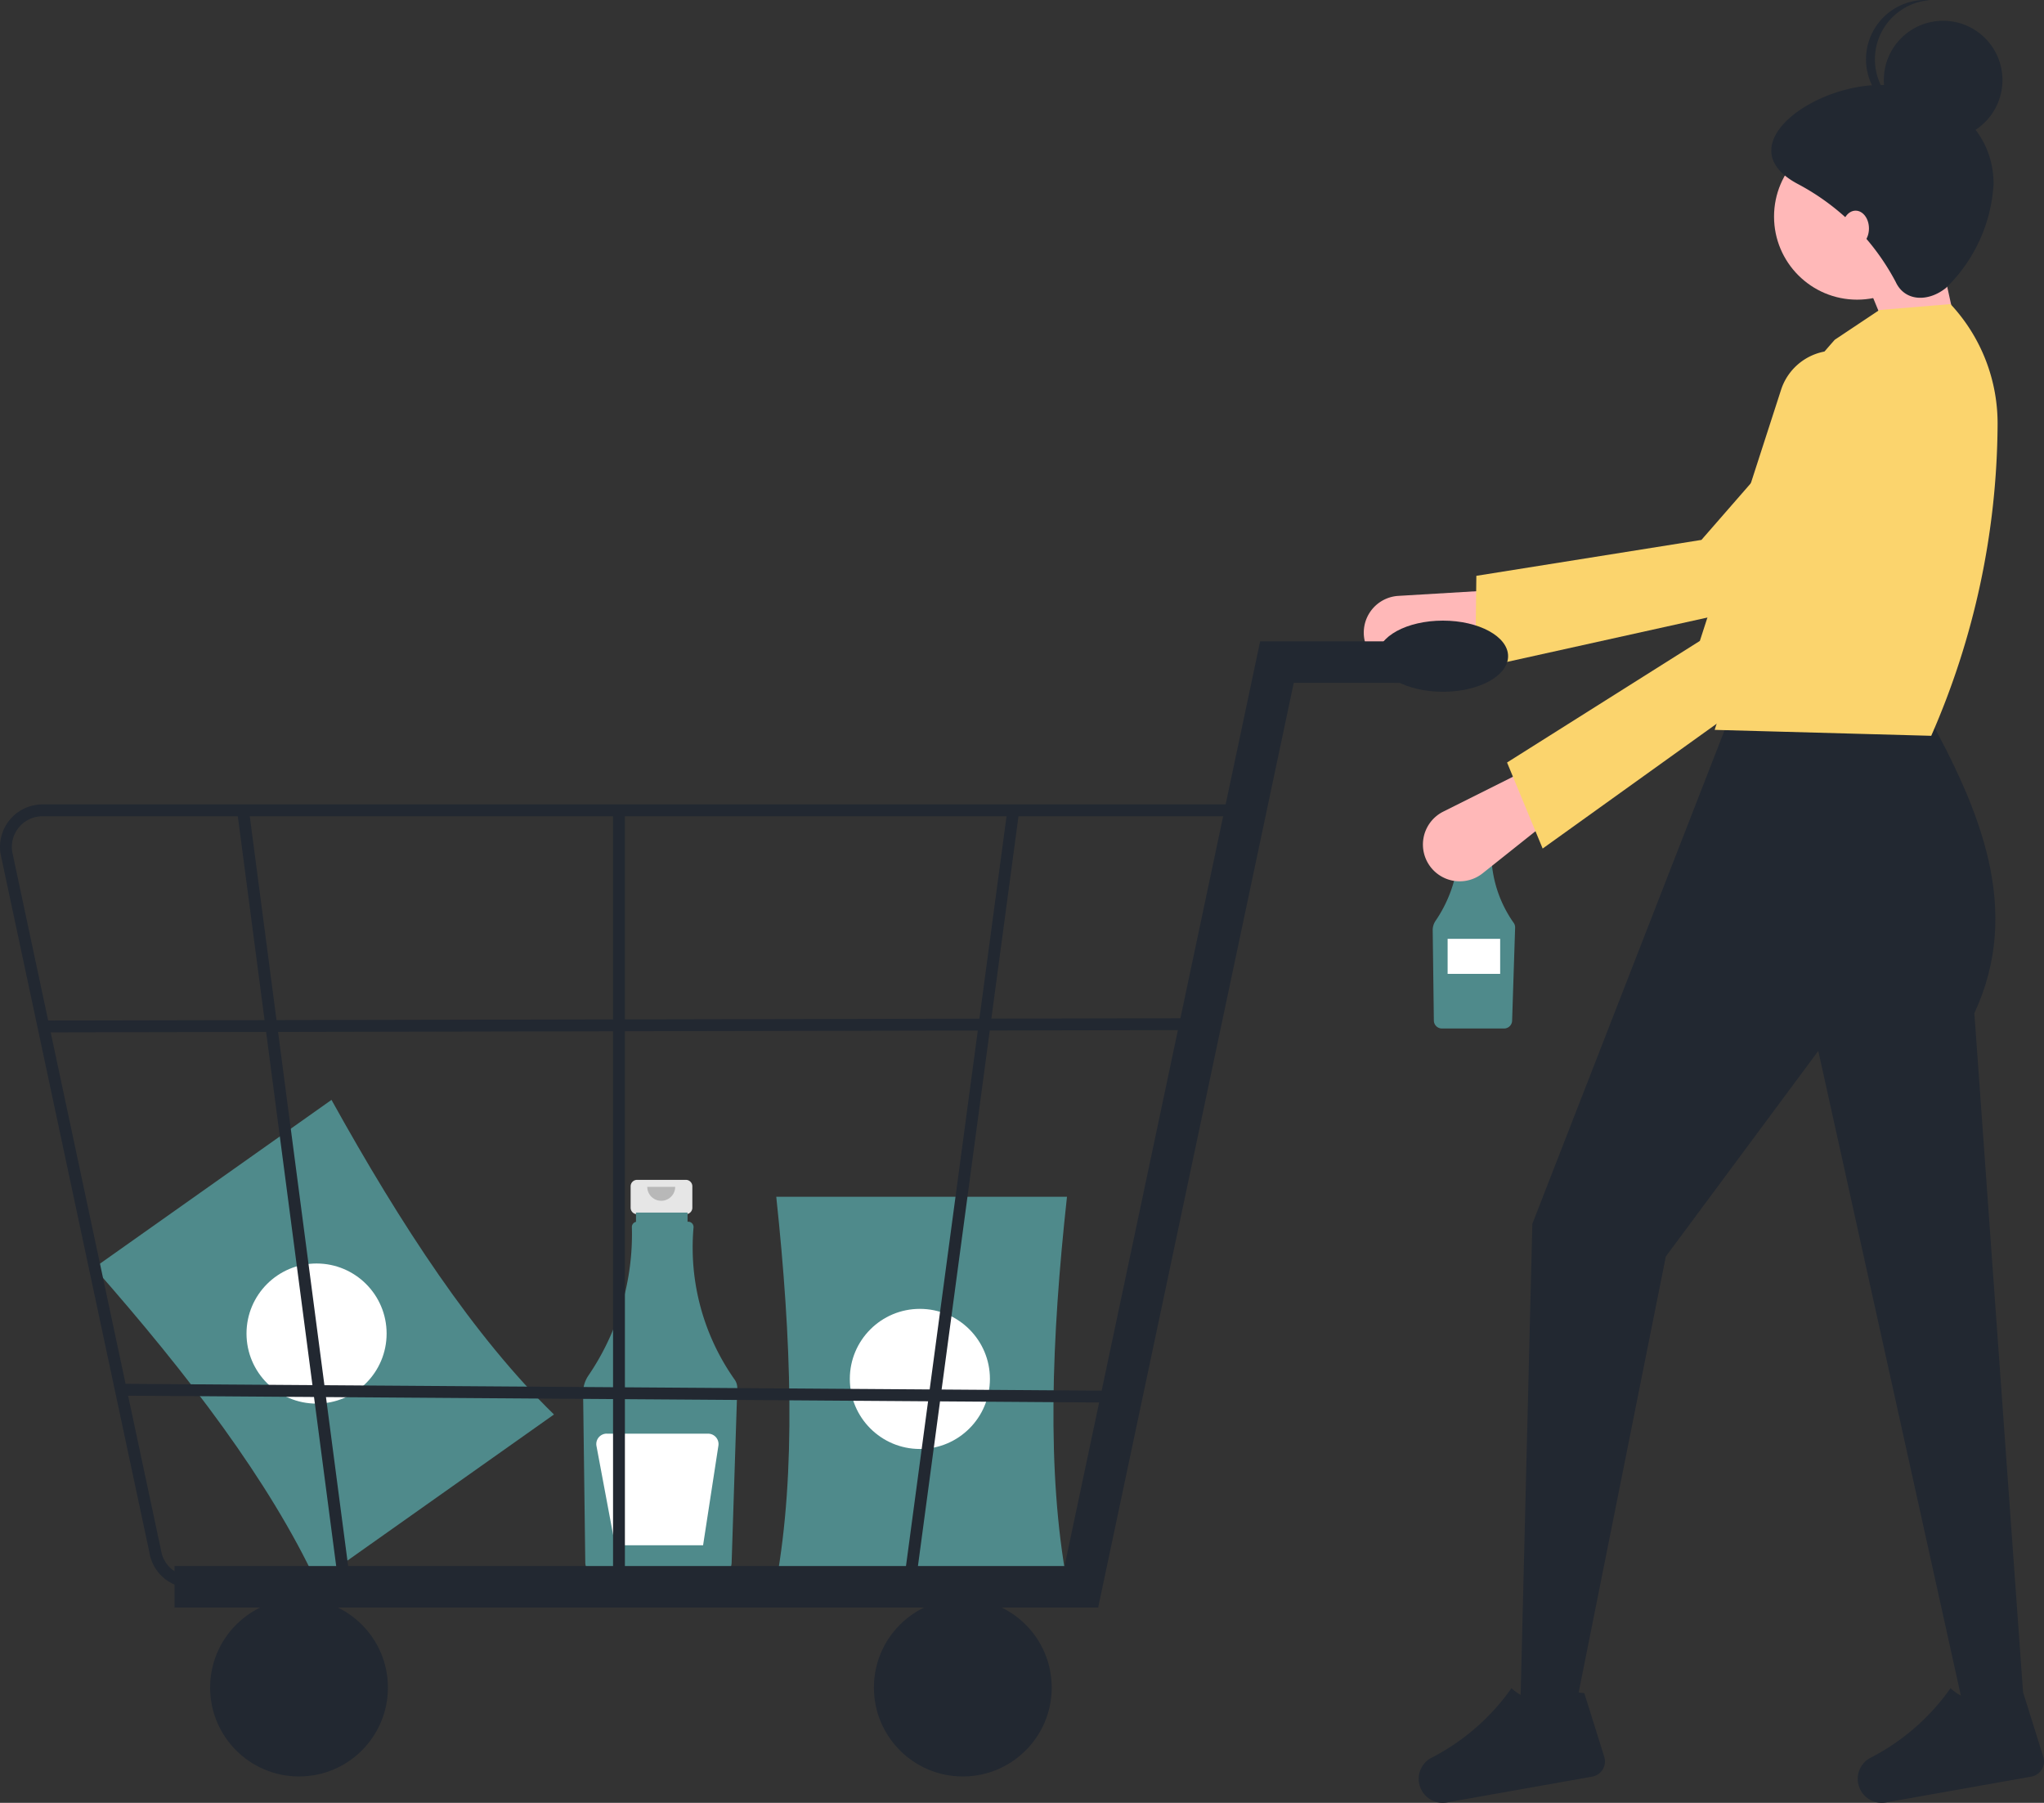 <svg xmlns="http://www.w3.org/2000/svg" width="164.651" height="145.207" viewBox="0 0 164.651 145.207">
  <rect x="0" y="0" width="164.651" height="145.207" fill="#333333" stroke="none"/>
  <g id="Group_46" data-name="Group 46" transform="translate(-116.228 -86.176)">
    <path id="Path_46" data-name="Path 46" d="M902.452,657.061l19.12-13.523c-6.448-6.282-12.313-15.226-17.922-25.339l-19.12,13.523C892.17,640.4,898.642,648.914,902.452,657.061Z" transform="translate(-760.719 -443.433)" fill="#4f8a8b"/>
    <circle id="Ellipse_7" data-name="Ellipse 7" cx="5.643" cy="5.643" r="5.643" transform="translate(136.085 187.944)" fill="#fff"/>
    <path id="Path_47" data-name="Path 47" d="M615.046,536.554h2.1a.278.278,0,0,1,.278.278v.921a.278.278,0,0,1-.278.278H616.8v1.38h-1.4v-1.38h-.348a.278.278,0,0,1-.278-.278v-.921A.278.278,0,0,1,615.046,536.554Z" transform="translate(-381.081 -384.636)" fill="#e6e6e6"/>
    <path id="Path_48" data-name="Path 48" d="M608.089,548.61a10.79,10.79,0,0,0,1.877-6.4.228.228,0,0,1,.178-.227v-.4h2.217v.393h.031a.227.227,0,0,1,.227.228c0,.005,0,.011,0,.017a9.847,9.847,0,0,0,1.769,6.549.626.626,0,0,1,.114.38l-.242,7.5a.649.649,0,0,1-.644.626H608.6a.649.649,0,0,1-.644-.637l-.093-7.279A1.314,1.314,0,0,1,608.089,548.61Z" transform="translate(-376.226 -388.26)" fill="#4f8a8b"/>
    <path id="Path_49" data-name="Path 49" d="M617.408,537.627a.6.6,0,1,0,1.2,0" transform="translate(-383.006 -385.408)" opacity="0.2"/>
    <rect id="Rectangle_36" data-name="Rectangle 36" width="4.232" height="2.822" transform="translate(232.839 161.794)" fill="#fff"/>
    <path id="Path_50" data-name="Path 50" d="M845.223,641.218h3.929a.521.521,0,0,1,.521.521v1.724a.521.521,0,0,1-.521.521H848.5v2.584h-2.627v-2.584h-.651a.521.521,0,0,1-.521-.521v-1.724a.521.521,0,0,1,.521-.521Z" transform="translate(-677.674 -460.011)" fill="#e6e6e6"/>
    <path id="Path_51" data-name="Path 51" d="M832.2,663.785a20.2,20.2,0,0,0,3.514-11.975.426.426,0,0,1,.333-.425v-.745H840.2v.735h.057a.426.426,0,0,1,.425.426c0,.01,0,.021,0,.031a18.433,18.433,0,0,0,3.311,12.259,1.173,1.173,0,0,1,.212.711l-.454,14.034a1.215,1.215,0,0,1-1.2,1.173h-9.385a1.215,1.215,0,0,1-1.205-1.193l-.175-13.626A2.46,2.46,0,0,1,832.2,663.785Z" transform="translate(-668.587 -466.796)" fill="#4f8a8b"/>
    <path id="Path_52" data-name="Path 52" d="M849.645,643.226a1.124,1.124,0,0,0,2.248,0" transform="translate(-681.277 -461.457)" opacity="0.2"/>
    <path id="Path_53" data-name="Path 53" d="M838.006,714.273h8.169a.839.839,0,0,1,.829.966l-1.234,8.024h-7.088l-1.5-8a.839.839,0,0,1,.824-.993Z" transform="translate(-672.906 -512.622)" fill="#fff"/>
    <path id="Path_54" data-name="Path 54" d="M736.858,677.122h23.419c-1.637-8.852-1.261-19.541,0-31.037H736.858C738.085,657.58,738.452,668.27,736.858,677.122Z" transform="translate(-558.1 -463.516)" fill="#4f8a8b"/>
    <circle id="Ellipse_8" data-name="Ellipse 8" cx="5.643" cy="5.643" r="5.643" transform="translate(184.684 191.598)" fill="#fff"/>
    <path id="Path_55" data-name="Path 55" d="M330.846,297.716l-5.257-.478-3.346-8.125,5.974-3.346Z" transform="translate(-56.299 -181.788)" fill="#ffb8b8"/>
    <path id="Path_56" data-name="Path 56" d="M608.206,475.943h0a2.964,2.964,0,0,1,2.575-4.062l8.163-.487,1.2,4-8.4,2.308A2.964,2.964,0,0,1,608.206,475.943Z" transform="translate(-381.908 -337.71)" fill="#ffb8b8"/>
    <path id="Path_57" data-name="Path 57" d="M475.657,422.156l.09-7.5,18.131-2.893,13.968-16.02a4.572,4.572,0,0,1,5.959-.815h0a4.572,4.572,0,0,1,.8,6.974l-11.524,14.181Z" transform="translate(-240.594 -282.1)" fill="#fbd46d"/>
    <path id="Path_58" data-name="Path 58" d="M504.351,587.775h-4.779l-11.855-53.6-12.281,16.557-7.169,35.846h-4.54l.956-38.474L480.693,507h15.772c4.31,7.8,7.691,15.841,3.824,24.136Z" transform="translate(-225.02 -363.354)" fill="#222831"/>
    <path id="Path_59" data-name="Path 59" d="M596.942,793.059a1.247,1.247,0,0,1-.973,1.6l-11.7,2.076a1.924,1.924,0,0,1-2.183-1.319h0a1.912,1.912,0,0,1,.935-2.274,17.882,17.882,0,0,0,6.45-5.607c1.285,1.2,2.722,1.084,4.248.2l1.618.2Z" transform="translate(-351.487 -565.383)" fill="#222831"/>
    <path id="Path_60" data-name="Path 60" d="M470.556,793.059a1.247,1.247,0,0,1-.973,1.6l-11.7,2.076a1.924,1.924,0,0,1-2.183-1.319h0a1.912,1.912,0,0,1,.935-2.274,17.882,17.882,0,0,0,6.45-5.607c1.285,1.2,2.722,1.084,4.248.2l1.618.2Z" transform="translate(-189.734 -565.383)" fill="#222831"/>
    <circle id="Ellipse_9" data-name="Ellipse 9" cx="6.691" cy="6.691" r="6.691" transform="translate(259.133 96.93)" fill="#ffb8b8"/>
    <path id="Path_61" data-name="Path 61" d="M486.4,423.925l-17.445-.478,5.123-16.124c-3.184-5.1.02-10.2,4.555-15.3l3.585-2.39,5.735-.478h0a14.08,14.08,0,0,1,3.792,9.808A63.184,63.184,0,0,1,486.4,423.925Z" transform="translate(-214.605 -278.484)" fill="#fbd46d"/>
    <path id="Path_62" data-name="Path 62" d="M593.711,530.558h0a2.964,2.964,0,0,1,.769-4.748l7.313-3.659,2.677,3.2-6.818,5.427A2.964,2.964,0,0,1,593.711,530.558Z" transform="translate(-361.992 -374.263)" fill="#ffb8b8"/>
    <path id="Path_63" data-name="Path 63" d="M502.293,442.63l-2.868-6.93,15.531-9.793,6.54-20.223a4.572,4.572,0,0,1,5.158-3.093h0a4.572,4.572,0,0,1,3.476,6.1l-5.016,17.571Z" transform="translate(-261.799 -288.108)" fill="#fbd46d"/>
    <path id="Path_64" data-name="Path 64" d="M488.036,334.053a12.67,12.67,0,0,1-3.824,8.364c-1.435,1.163-3.331,1.114-4.062-.478a18.939,18.939,0,0,0-7.886-7.886c-6.066-3.219,2.151-8.726,7.886-7.886C484.459,326.8,488.036,329.7,488.036,334.053Z" transform="translate(-211.219 -233.06)" fill="#222831"/>
    <circle id="Ellipse_10" data-name="Ellipse 10" cx="4.779" cy="4.779" r="4.779" transform="translate(267.975 87.849)" fill="#222831"/>
    <path id="Path_65" data-name="Path 65" d="M489.207,306.4a4.776,4.776,0,0,1,4.421-4.761c-.119-.009-.237-.018-.358-.018a4.779,4.779,0,0,0,0,9.559c.121,0,.24-.009.358-.018A4.776,4.776,0,0,1,489.207,306.4Z" transform="translate(-221.949 -215.447)" fill="#222831"/>
    <ellipse id="Ellipse_11" data-name="Ellipse 11" cx="1.075" cy="1.434" rx="1.075" ry="1.434" transform="translate(264.629 103.143)" fill="#ffb8b8"/>
    <path id="Path_66" data-name="Path 66" d="M467.529,484.572h74.4l15.755-74.479H571.13v-3.342H554.976L539.221,481.23H467.529Z" transform="translate(-337.24 -268.917)" fill="#222831"/>
    <circle id="Ellipse_12" data-name="Ellipse 12" cx="7.161" cy="7.161" r="7.161" transform="translate(186.625 214.939)" fill="#222831"/>
    <circle id="Ellipse_13" data-name="Ellipse 13" cx="7.161" cy="7.161" r="7.161" transform="translate(133.154 214.939)" fill="#222831"/>
    <path id="Path_67" data-name="Path 67" d="M700,596.263h72.388l12.772-63.118H688.016a3.432,3.432,0,0,0-3.391,3.964l11.986,56.254a3.415,3.415,0,0,0,3.39,2.9Zm71.6-.955H700a2.464,2.464,0,0,1-2.446-2.092l-11.986-56.254a2.477,2.477,0,0,1,2.447-2.861H784Z" transform="translate(-568.356 -382.181)" fill="#222831"/>
    <path id="Path_68" data-name="Path 68" d="M595.565,517.613l8.364-62.36-.942-.156-8.364,62.36Z" transform="translate(-405.604 -303.733)" fill="#222831"/>
    <path id="Path_69" data-name="Path 69" d="M795.463,517.138l.943-.153-8.12-61.883-.943.153Z" transform="translate(-652.011 -303.737)" fill="#222831"/>
    <rect id="Rectangle_37" data-name="Rectangle 37" width="0.955" height="62.36" transform="translate(165.611 151.442)" fill="#222831"/>
    <rect id="Rectangle_38" data-name="Rectangle 38" width="0.955" height="92.429" transform="matrix(-0.002, -1, 1, -0.002, 119.501, 169.329)" fill="#222831"/>
    <rect id="Rectangle_39" data-name="Rectangle 39" width="81.202" height="0.955" transform="matrix(-1, -0.007, 0.007, -1, 207.214, 199.158)" fill="#222831"/>
    <ellipse id="Ellipse_14" data-name="Ellipse 14" cx="5.252" cy="2.865" rx="5.252" ry="2.865" transform="translate(227.206 136.164)" fill="#222831"/>
  </g>
</svg>
